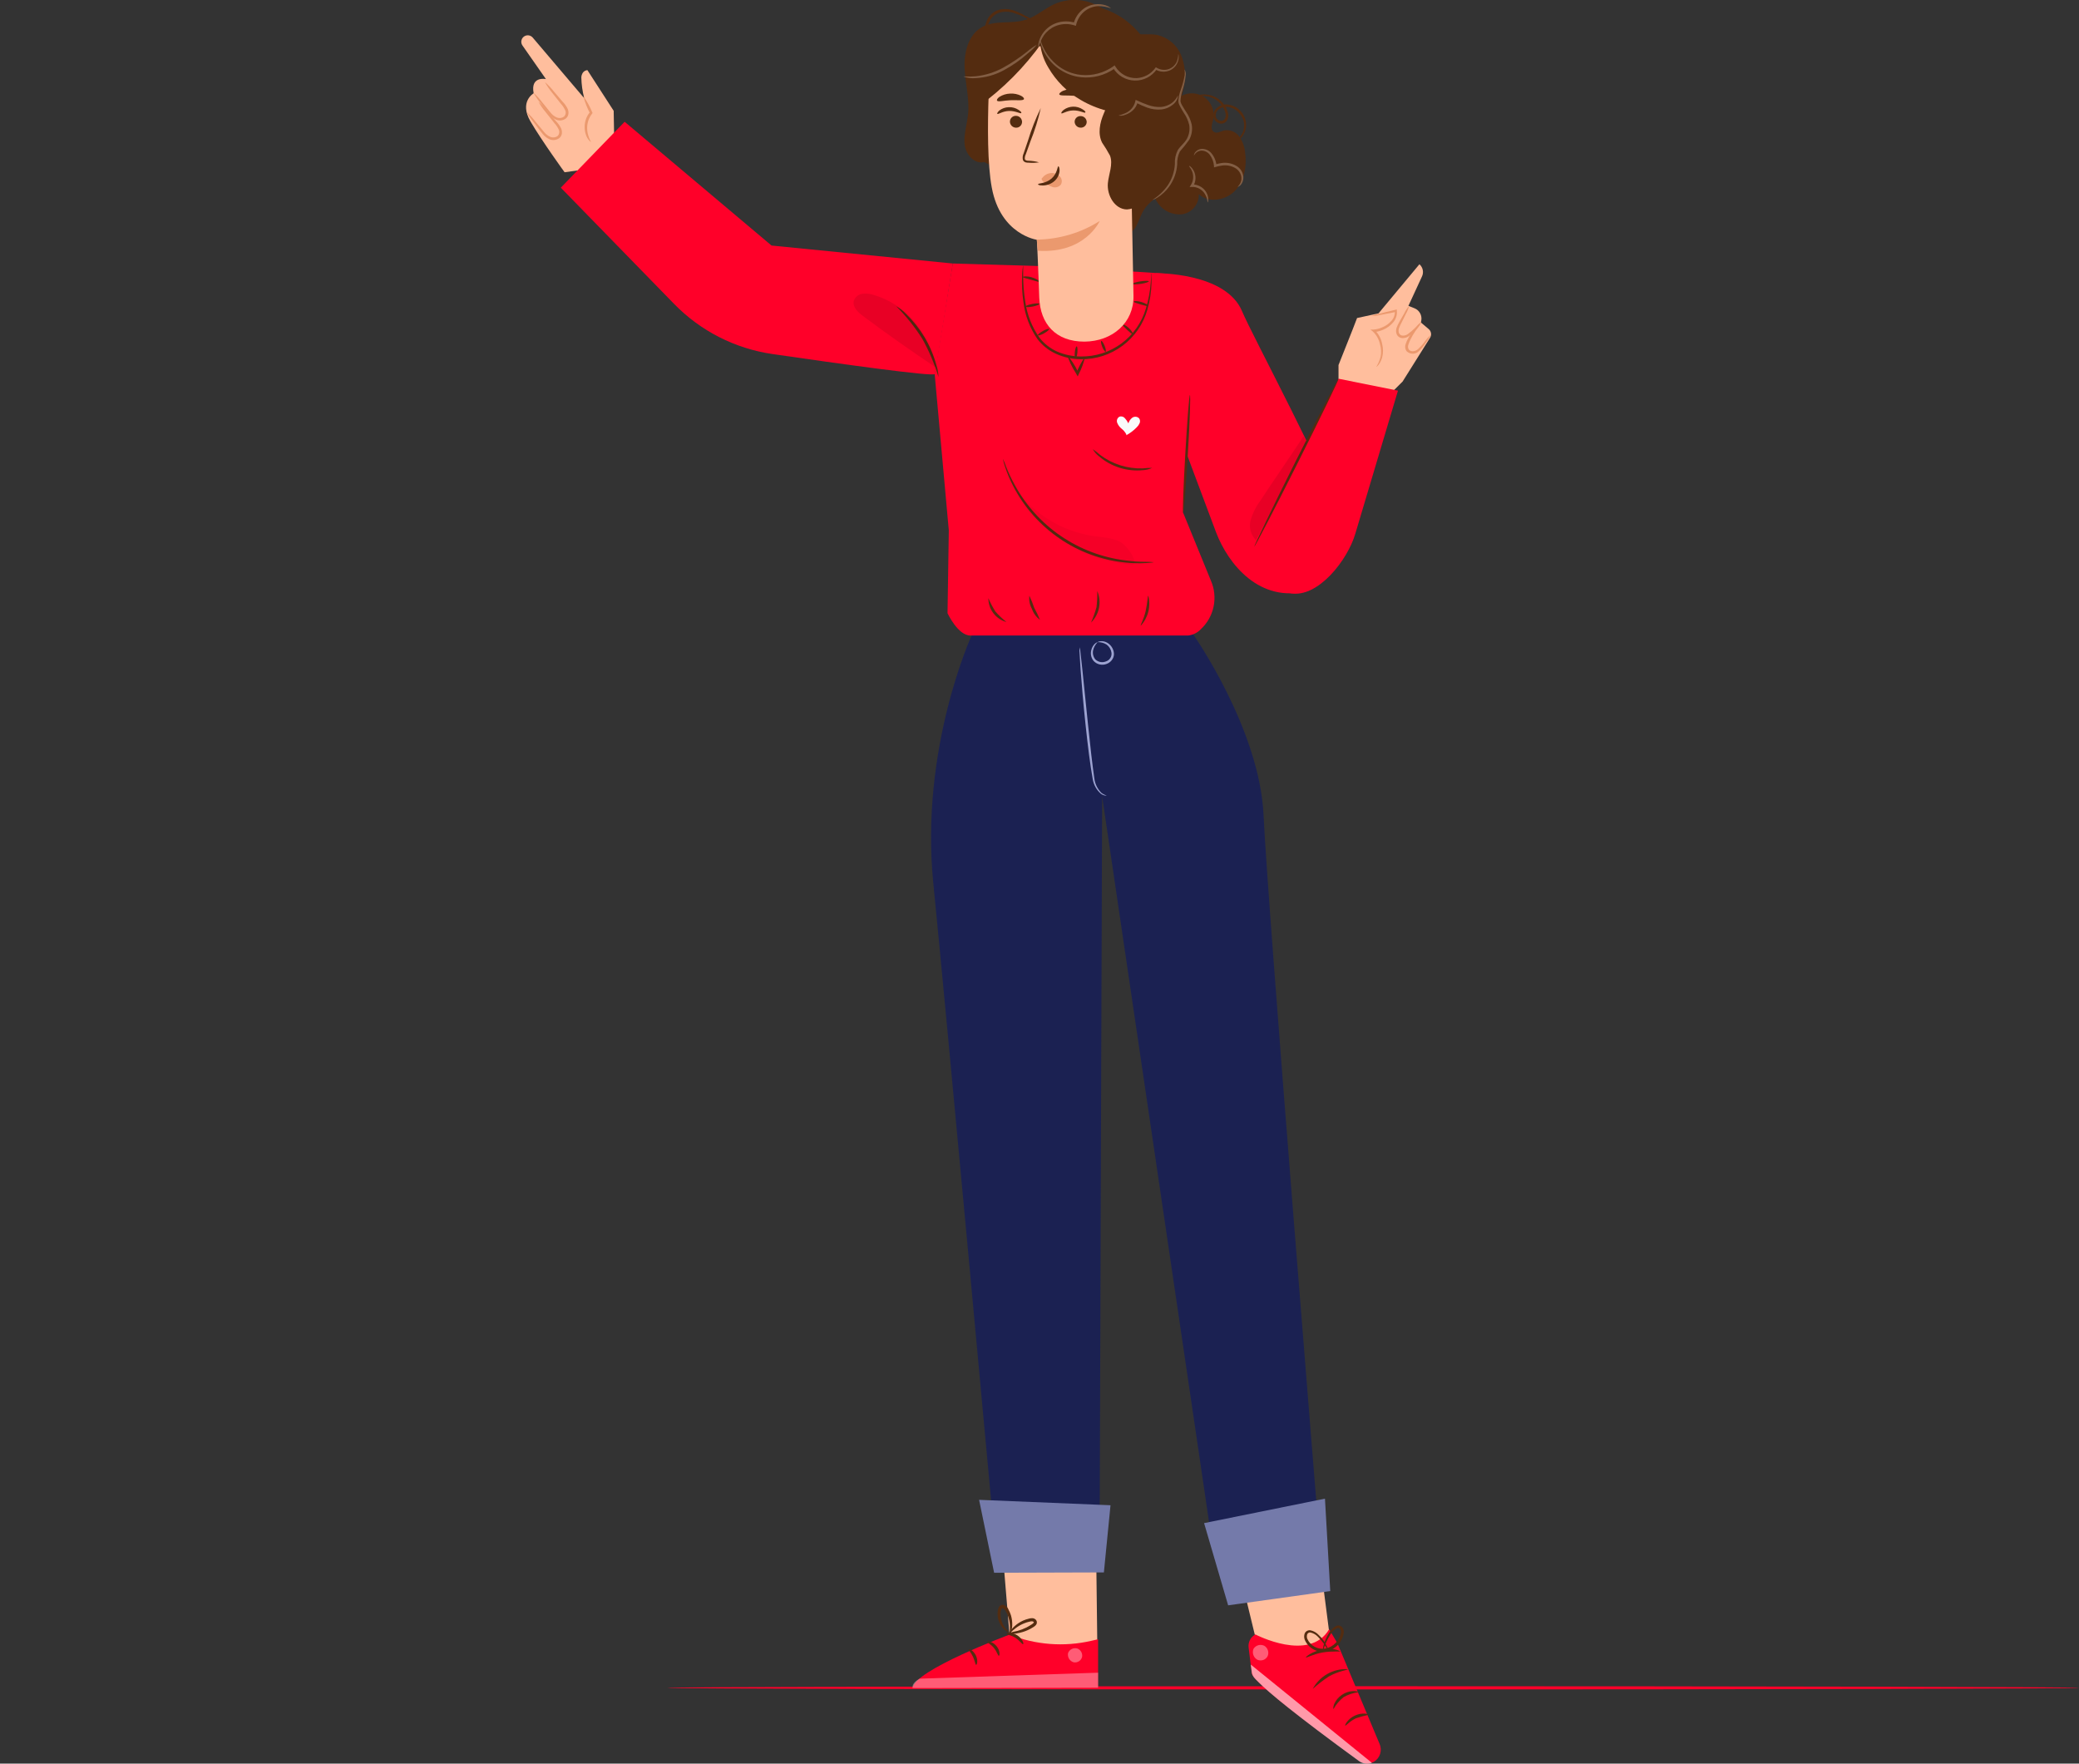 <svg width="448" height="380" viewBox="0 0 448 380" fill="none" xmlns="http://www.w3.org/2000/svg">
<rect x="0" y="0" width="448" height="380" fill="#333333" stroke="none"/>
<g clip-path="url(#clip0)">
<path d="M448 363.672C448 363.859 379.895 364.019 295.899 364.019C211.903 364.019 143.777 363.859 143.777 363.672C143.777 363.485 211.867 363.324 295.899 363.324C379.931 363.324 448 363.471 448 363.672Z" fill="#FF0029"/>
<path d="M132.368 31.02L132.241 23.877L126.581 15.116C126.581 15.116 125.396 15.116 125.269 16.661C125.299 18.179 125.509 19.689 125.893 21.158L114.796 8.1C114.674 7.956 114.525 7.839 114.357 7.754C114.189 7.67 114.006 7.62 113.818 7.608C113.63 7.596 113.442 7.623 113.265 7.685C113.087 7.748 112.924 7.846 112.786 7.973C112.536 8.202 112.378 8.514 112.341 8.85C112.304 9.187 112.391 9.526 112.585 9.804L117.642 17.041C117.642 17.041 114.256 16.311 114.997 20.1C114.997 20.1 111.823 21.909 114.309 26.163C116.795 30.417 121.662 37.115 121.662 37.115L128.358 36.184L132.368 31.02Z" fill="#FFBE9D"/>
<path d="M117.43 17.699C118.132 18.295 118.77 18.961 119.334 19.689L121.281 21.964C121.716 22.405 122.074 22.916 122.339 23.477C122.478 23.811 122.529 24.175 122.487 24.535C122.439 24.925 122.242 25.282 121.937 25.53C121.638 25.756 121.285 25.898 120.913 25.943C120.542 25.987 120.165 25.932 119.821 25.784C119.245 25.519 118.738 25.124 118.34 24.63C117.621 23.741 117.028 22.937 116.52 22.26C115.927 21.553 115.403 20.792 114.955 19.985C115.648 20.592 116.272 21.273 116.817 22.017L118.7 24.334C119.048 24.758 119.49 25.095 119.99 25.318C120.241 25.416 120.512 25.451 120.78 25.42C121.047 25.389 121.303 25.292 121.524 25.138C121.712 24.96 121.838 24.726 121.884 24.471C121.929 24.216 121.892 23.953 121.778 23.72C121.535 23.216 121.222 22.75 120.847 22.334L118.985 19.995C118.397 19.28 117.877 18.511 117.43 17.699Z" fill="#EB996E"/>
<path d="M116.023 21.922C116.723 22.523 117.361 23.193 117.927 23.922L119.874 26.186C120.307 26.63 120.664 27.141 120.932 27.7C121.071 28.034 121.122 28.398 121.08 28.758C121.032 29.148 120.834 29.504 120.53 29.752C120.231 29.978 119.878 30.121 119.506 30.165C119.134 30.21 118.757 30.155 118.414 30.006C117.836 29.749 117.328 29.357 116.933 28.863C116.213 27.964 115.621 27.17 115.103 26.483C114.511 25.777 113.99 25.015 113.547 24.207C114.237 24.818 114.861 25.499 115.409 26.239C115.991 26.938 116.636 27.7 117.314 28.525C117.662 28.945 118.104 29.279 118.604 29.498C118.854 29.601 119.125 29.639 119.393 29.61C119.661 29.58 119.917 29.484 120.138 29.329C120.325 29.148 120.451 28.912 120.496 28.656C120.542 28.399 120.505 28.135 120.392 27.901C120.152 27.398 119.838 26.935 119.461 26.525L117.599 24.176C117.003 23.476 116.475 22.722 116.023 21.922Z" fill="#EB996E"/>
<path d="M127.322 30.599C127.322 30.599 126.761 30.25 126.359 29.308C125.852 28.06 125.852 26.663 126.359 25.414C126.554 24.954 126.818 24.526 127.142 24.145V24.43C126.521 23.255 126.038 22.013 125.703 20.727C126.475 21.81 127.121 22.978 127.629 24.208L127.692 24.356L127.586 24.494C127.309 24.838 127.082 25.219 126.909 25.626C126.453 26.755 126.401 28.007 126.761 29.171C127.004 30.07 127.396 30.546 127.322 30.599Z" fill="#EB996E"/>
<path d="M291.459 71.043L288.433 78.662V84.175L298.24 86.207L302.239 82.217L308.142 72.81C308.339 72.512 308.419 72.151 308.366 71.798C308.313 71.444 308.132 71.123 307.857 70.895L306.185 69.487L306.27 69.085C306.372 68.539 306.282 67.974 306.014 67.488C305.745 67.001 305.316 66.623 304.799 66.419L303.498 65.9L306.428 59.551C306.631 59.114 306.686 58.622 306.585 58.151C306.484 57.679 306.232 57.253 305.868 56.938L297.055 67.519L292.432 68.525L291.459 71.043Z" fill="#FFBE9D"/>
<path d="M306.323 69.297C306.04 69.899 305.645 70.441 305.159 70.895C304.699 71.445 304.185 71.949 303.625 72.397C303.248 72.686 302.788 72.846 302.313 72.852C302.037 72.862 301.764 72.79 301.527 72.648C301.291 72.505 301.101 72.297 300.98 72.048C300.785 71.562 300.785 71.02 300.98 70.535C301.133 70.128 301.321 69.735 301.541 69.36C301.908 68.725 302.26 68.112 302.599 67.519C302.877 66.928 303.233 66.377 303.657 65.879C303.499 66.518 303.25 67.131 302.916 67.699L301.975 69.604C301.615 70.302 301.16 71.106 301.488 71.815C301.565 71.972 301.686 72.103 301.836 72.191C301.987 72.28 302.16 72.322 302.334 72.313C302.714 72.314 303.084 72.196 303.392 71.974C303.95 71.562 304.477 71.109 304.968 70.62C305.377 70.136 305.83 69.693 306.323 69.297Z" fill="#EB996E"/>
<path d="M308.269 72.207C307.997 72.821 307.641 73.394 307.211 73.91C306.822 74.531 306.357 75.1 305.825 75.603C305.652 75.79 305.443 75.94 305.211 76.045C304.979 76.149 304.729 76.206 304.474 76.212C304.22 76.218 303.967 76.173 303.73 76.079C303.493 75.986 303.278 75.845 303.096 75.667C302.94 75.445 302.841 75.188 302.807 74.918C302.774 74.649 302.808 74.375 302.906 74.122C303.042 73.704 303.219 73.299 303.435 72.916C303.786 72.267 304.204 71.657 304.683 71.096C305.476 70.133 306.111 69.678 306.153 69.731C305.798 70.283 305.413 70.817 305 71.329C304.6 71.906 304.246 72.515 303.942 73.149C303.758 73.508 303.606 73.884 303.487 74.27C303.418 74.442 303.391 74.628 303.41 74.812C303.428 74.997 303.491 75.174 303.593 75.328C303.713 75.463 303.866 75.565 304.036 75.624C304.206 75.683 304.389 75.698 304.567 75.667C304.939 75.625 305.29 75.47 305.572 75.223C306.089 74.753 306.557 74.232 306.968 73.667C307.334 73.124 307.771 72.632 308.269 72.207Z" fill="#EB996E"/>
<path d="M296.568 79.063C296.992 78.374 297.31 77.625 297.51 76.841C297.674 75.972 297.631 75.076 297.383 74.227C297.169 73.164 296.633 72.193 295.849 71.444L295.31 71.01H295.997C296.61 70.963 297.211 70.813 297.775 70.566C298.594 70.249 299.321 69.732 299.89 69.063C300.134 68.781 300.32 68.454 300.436 68.1C300.552 67.745 300.597 67.372 300.567 67L300.864 67.201C299.277 67.518 297.954 67.772 297.023 67.942C296.539 68.065 296.042 68.125 295.542 68.122C295.997 67.909 296.477 67.755 296.971 67.667C297.88 67.423 299.182 67.095 300.747 66.735L301.001 66.672V66.936C301.049 67.376 301.008 67.821 300.881 68.244C300.754 68.668 300.543 69.061 300.261 69.402C299.655 70.141 298.872 70.716 297.986 71.074C297.366 71.344 296.704 71.505 296.029 71.55L296.177 71.063C297.055 71.893 297.642 72.984 297.849 74.174C298.077 75.095 298.077 76.058 297.849 76.978C297.689 77.581 297.412 78.145 297.034 78.64C296.78 78.936 296.59 79.074 296.568 79.063Z" fill="#EB996E"/>
<path d="M282.868 324.082L287.206 357.732L271.961 358.695L264.143 326.421L282.868 324.082Z" fill="#FFBE9D"/>
<path d="M270.544 352.179C270.544 352.179 282.181 358.274 286.413 351.047L288.179 354.031L297.278 375.745C297.581 376.423 297.626 377.189 297.404 377.899C297.181 378.608 296.708 379.212 296.072 379.596C295.581 379.873 295.022 380.003 294.46 379.974C293.898 379.944 293.356 379.754 292.898 379.427C287.957 375.861 269.877 362.655 269.75 360.549L269.063 355.004C268.991 354.443 269.09 353.874 269.347 353.37C269.603 352.866 270.006 352.451 270.502 352.179H270.544Z" fill="#FF0029"/>
<path opacity="0.6" d="M295.606 379.816L269.518 358.652L269.687 359.869C269.75 361.192 270.396 361.626 271.136 362.388C273.316 364.62 279.176 369.488 292.855 379.467C293.247 379.752 293.703 379.936 294.183 380.002C294.663 380.069 295.152 380.016 295.606 379.848V379.816Z" fill="white"/>
<g opacity="0.6">
<path opacity="0.6" d="M272.374 354.569C272.758 354.78 273.052 355.125 273.2 355.538C273.349 355.952 273.34 356.405 273.178 356.812C272.985 357.207 272.648 357.512 272.236 357.664C271.824 357.816 271.369 357.803 270.967 357.627C270.556 357.408 270.243 357.044 270.086 356.605C269.93 356.167 269.942 355.687 270.12 355.257C270.367 354.868 270.754 354.588 271.201 354.476C271.648 354.364 272.121 354.427 272.522 354.654" fill="white"/>
</g>
<path d="M287.354 368.24C287.911 367.249 288.654 366.376 289.544 365.669C290.526 365.118 291.603 364.759 292.718 364.611C292.718 364.537 292.348 364.367 291.66 364.367C290.767 364.391 289.899 364.674 289.163 365.182C288.421 365.674 287.84 366.373 287.492 367.192C287.259 367.827 287.28 368.24 287.354 368.24Z" fill="#542C10"/>
<path d="M289.872 371.805C290.031 371.911 290.814 370.853 292.231 370.218C293.125 369.915 294.037 369.668 294.961 369.477C295.024 369.318 293.564 368.906 291.967 369.646C290.369 370.387 289.756 371.742 289.872 371.805Z" fill="#542C10"/>
<path d="M282.89 363.903C283.971 362.922 285.128 362.027 286.349 361.226C288.465 360.02 290.464 359.84 290.443 359.649C288.912 359.563 287.388 359.916 286.05 360.665C284.712 361.415 283.616 362.531 282.89 363.882V363.903Z" fill="#542C10"/>
<path d="M281.409 357.108C281.504 357.277 282.985 356.399 285.027 356.05C287.068 355.7 288.761 355.954 288.793 355.775C287.578 355.21 286.204 355.09 284.91 355.436C282.763 355.806 281.334 356.991 281.409 357.108Z" fill="#542C10"/>
<path d="M286.233 355.815C286.205 355.445 286.101 355.084 285.926 354.757C285.52 353.838 284.934 353.01 284.202 352.323C283.714 351.775 283.06 351.403 282.34 351.265C282.097 351.239 281.853 351.289 281.641 351.409C281.429 351.528 281.259 351.711 281.155 351.931C280.986 352.374 280.986 352.864 281.155 353.307C281.53 354.2 282.2 354.937 283.053 355.395C283.906 355.853 284.89 356.005 285.841 355.825C286.777 355.615 287.63 355.132 288.291 354.437C288.952 353.742 289.392 352.866 289.555 351.921C289.595 351.683 289.582 351.44 289.518 351.208C289.454 350.976 289.34 350.76 289.184 350.577C289.012 350.404 288.788 350.291 288.546 350.255C288.304 350.219 288.057 350.261 287.841 350.376C287.216 350.746 286.702 351.275 286.349 351.91C285.806 352.749 285.412 353.677 285.186 354.651C285.081 354.993 285.045 355.353 285.08 355.709C285.453 354.455 285.998 353.258 286.698 352.153C287.032 351.619 287.489 351.172 288.031 350.852C288.148 350.79 288.282 350.766 288.414 350.785C288.545 350.804 288.667 350.865 288.761 350.958C288.855 351.086 288.92 351.232 288.953 351.387C288.986 351.542 288.985 351.702 288.952 351.857C288.789 352.669 288.394 353.417 287.816 354.01C287.238 354.604 286.501 355.017 285.693 355.201C284.886 355.355 284.049 355.23 283.322 354.845C282.595 354.46 282.021 353.839 281.694 353.085C281.585 352.773 281.585 352.433 281.694 352.122C281.751 351.998 281.844 351.895 281.962 351.827C282.079 351.759 282.215 351.728 282.35 351.741C282.959 351.865 283.516 352.172 283.948 352.619C284.894 353.539 285.668 354.622 286.233 355.815Z" fill="#542C10"/>
<path d="M236.066 322.602L236.489 357.077L217.88 356.368L215.119 323.014L236.066 322.602Z" fill="#FFBE9D"/>
<path d="M217.552 352.199C217.552 352.199 196.901 359.903 196.679 363.723L236.626 363.649V353.204L235.156 353.543C229.288 354.895 223.147 354.427 217.552 352.199Z" fill="#FF0029"/>
<g opacity="0.6">
<path opacity="0.6" d="M232.046 355.16C232.43 355.278 232.757 355.533 232.966 355.876C233.174 356.219 233.25 356.627 233.178 357.022C233.075 357.412 232.827 357.748 232.485 357.96C232.142 358.173 231.732 358.246 231.337 358.165C230.93 358.04 230.584 357.768 230.365 357.403C230.146 357.038 230.071 356.604 230.152 356.186C230.3 355.791 230.596 355.469 230.977 355.287C231.357 355.106 231.794 355.079 232.194 355.213" fill="white"/>
</g>
<g opacity="0.6">
<path opacity="0.6" d="M236.627 363.648V360.41L198.224 361.691C198.224 361.691 196.447 362.463 196.648 363.722L236.627 363.648Z" fill="white"/>
</g>
<path d="M216.875 351.998C216.875 352.199 217.859 352.283 218.822 352.908C219.784 353.532 220.292 354.357 220.472 354.273C220.652 354.188 220.356 353.077 219.181 352.336C218.007 351.596 216.875 351.818 216.875 351.998Z" fill="#542C10"/>
<path d="M212.717 353.744C212.717 353.934 213.521 354.262 214.188 355.088C214.854 355.913 215.045 356.781 215.246 356.77C215.447 356.759 215.563 355.659 214.717 354.654C213.87 353.648 212.728 353.553 212.717 353.744Z" fill="#542C10"/>
<path d="M210.348 358.714C210.528 358.714 210.803 357.783 210.295 356.714C209.787 355.646 208.877 355.222 208.793 355.392C208.708 355.561 209.279 356.122 209.681 357C210.083 357.878 210.157 358.714 210.348 358.714Z" fill="#542C10"/>
<path d="M217.34 351.892C217.995 352.071 218.685 352.071 219.34 351.892C220.069 351.765 220.78 351.548 221.456 351.246C221.851 351.071 222.233 350.865 222.598 350.632C222.824 350.512 223.028 350.355 223.201 350.167C223.335 350.028 223.418 349.847 223.435 349.654C223.453 349.462 223.404 349.269 223.296 349.109C223.199 348.972 223.071 348.86 222.922 348.783C222.773 348.706 222.607 348.665 222.44 348.664C222.185 348.662 221.932 348.698 221.688 348.77C221.261 348.874 220.843 349.016 220.44 349.193C219.768 349.502 219.147 349.912 218.599 350.41C217.679 351.267 217.361 351.997 217.425 352.04C217.488 352.082 217.965 351.489 218.906 350.78C219.454 350.366 220.055 350.028 220.694 349.775C221.063 349.621 221.445 349.5 221.837 349.415C222.26 349.299 222.619 349.299 222.736 349.49C222.852 349.68 222.736 349.585 222.683 349.712C222.557 349.847 222.411 349.962 222.249 350.05C221.889 350.283 221.54 350.484 221.191 350.664C220.571 350.973 219.923 351.221 219.255 351.405C218.605 351.518 217.965 351.681 217.34 351.892Z" fill="#542C10"/>
<path d="M217.594 352.169C217.668 352.169 218.049 351.502 218.123 350.232C218.152 349.492 218.059 348.752 217.848 348.042C217.716 347.623 217.542 347.219 217.33 346.836C217.23 346.561 217.059 346.318 216.834 346.132C216.609 345.946 216.338 345.824 216.05 345.777C215.872 345.783 215.699 345.839 215.552 345.938C215.404 346.037 215.287 346.176 215.214 346.338C215.118 346.576 215.051 346.825 215.013 347.079C214.944 347.524 214.944 347.977 215.013 348.423C215.125 349.17 215.42 349.879 215.87 350.486C216.653 351.544 217.467 351.756 217.489 351.693C217.51 351.629 216.875 351.312 216.272 350.253C215.924 349.68 215.707 349.037 215.637 348.37C215.585 347.987 215.585 347.599 215.637 347.216C215.701 346.793 215.859 346.444 216.018 346.497C216.177 346.55 216.558 346.804 216.716 347.142C216.915 347.479 217.081 347.833 217.213 348.201C217.443 348.84 217.575 349.511 217.605 350.19C217.7 351.407 217.489 352.137 217.594 352.169Z" fill="#542C10"/>
<path d="M272.289 175.737C271.464 157.113 257.161 136.754 257.161 136.754L235.145 134.913V134.828H234.669L209.364 136.944C209.364 136.944 198.224 161.282 201.112 190.234C204 219.186 213.807 325.807 213.807 325.807H236.976L237.494 171.557L260.991 331.034H284.265C284.265 331.034 273.114 194.361 272.289 175.737Z" fill="#1B2152"/>
<path d="M210.982 323.164L214.22 338.878L237.875 338.804L239.303 324.328L210.982 323.164Z" fill="#747AAA"/>
<path d="M259.467 328.18L264.651 345.894L286.655 342.825L285.513 322.91L259.467 328.18Z" fill="#747AAA"/>
<path d="M238.478 171.418C238.478 171.418 238.361 171.418 238.128 171.418C237.799 171.352 237.489 171.215 237.219 171.016C236.278 170.198 235.656 169.073 235.463 167.841C234.923 164.836 234.405 160.709 233.918 156.117C233.431 151.524 233.082 147.365 232.86 144.35C232.754 142.847 232.68 141.62 232.638 140.773C232.586 140.337 232.586 139.897 232.638 139.461C232.749 139.887 232.819 140.323 232.849 140.762C232.955 141.715 233.082 142.879 233.241 144.318C233.558 147.492 233.981 151.535 234.447 156.053C234.912 160.571 235.388 164.794 235.822 167.756C235.97 168.917 236.498 169.997 237.324 170.825C237.67 171.091 238.061 171.292 238.478 171.418Z" fill="#9DA3D1"/>
<path d="M236.51 138.363C236.51 138.363 236.68 138.226 237.061 138.173C237.609 138.101 238.166 138.22 238.637 138.511C238.99 138.727 239.295 139.015 239.53 139.356C239.765 139.697 239.926 140.083 240.002 140.49C240.104 140.997 240.018 141.524 239.758 141.972C239.481 142.457 239.043 142.831 238.52 143.03C238.036 143.232 237.502 143.281 236.989 143.169C236.476 143.058 236.01 142.791 235.654 142.406C235.39 142.08 235.208 141.695 235.123 141.285C235.039 140.874 235.054 140.449 235.167 140.046C235.291 139.512 235.575 139.028 235.981 138.66C236.288 138.416 236.5 138.363 236.51 138.395C236.025 138.866 235.69 139.469 235.548 140.13C235.475 140.471 235.482 140.823 235.566 141.16C235.65 141.498 235.81 141.811 236.034 142.078C236.331 142.365 236.706 142.56 237.112 142.637C237.518 142.714 237.938 142.67 238.319 142.511C238.712 142.387 239.047 142.127 239.264 141.778C239.481 141.429 239.566 141.013 239.504 140.607C239.452 140.262 239.332 139.93 239.15 139.632C238.969 139.334 238.729 139.076 238.446 138.871C237.866 138.514 237.192 138.337 236.51 138.363Z" fill="#9DA3D1"/>
<path d="M205.322 56.777L166.253 52.904L134.6 26.238L120.847 40.439L145.264 65.486C150.94 71.31 158.376 75.103 166.422 76.279C180.408 78.311 201.217 81.221 201.429 80.586C201.725 79.591 205.322 56.777 205.322 56.777Z" fill="#FF0029"/>
<path d="M201.408 80.555L204.455 114.278L204.18 132.13C204.18 132.13 206.444 136.976 209.131 136.934H256.018C257.063 136.821 258.034 136.341 258.758 135.579C260.159 134.279 261.121 132.576 261.514 130.706C261.906 128.835 261.708 126.889 260.948 125.135L254.96 110.49L256.96 76.1L252.845 62.819L251.522 58.989L227.782 57.444L205.312 56.777L201.408 80.555Z" fill="#FF0029"/>
<path d="M249.1 58.872C249.1 58.872 264.164 58.639 267.666 67.094C269.719 72.056 286.317 102.86 290.443 115.114C290.443 115.114 285.471 126.15 281.726 127.346C271.517 129.97 264.715 121.685 262.049 114.701L254.781 95.294L249.1 58.872Z" fill="#FF0029"/>
<path d="M288.433 81.602L284.614 89.009L272.977 113.823L278.119 127.833C284.001 128.891 290.422 120.669 292.073 114.934L301.245 84.173L288.433 81.602Z" fill="#FF0029"/>
<path d="M288.444 81.594C288.571 81.668 284.625 89.816 279.61 99.805C274.596 109.794 270.417 117.794 270.279 117.794C270.142 117.794 274.098 109.572 279.113 99.583C284.128 89.594 288.306 81.531 288.444 81.594Z" fill="#542C10"/>
<path d="M256.41 85.117C256.569 85.117 256.41 90.81 255.966 97.815C255.521 104.82 255.119 110.513 254.961 110.513C254.802 110.513 255.014 104.82 255.416 97.815C255.818 90.81 256.262 85.107 256.41 85.117Z" fill="#542C10"/>
<path d="M216.875 134.025C215.75 133.718 214.759 133.046 214.054 132.116C213.35 131.186 212.973 130.049 212.982 128.883C213.414 129.884 213.924 130.85 214.505 131.772C215.23 132.588 216.023 133.342 216.875 134.025Z" fill="#542C10"/>
<path d="M224.101 133.551C223.298 132.968 222.696 132.151 222.376 131.213C221.89 130.344 221.694 129.343 221.815 128.355C222.223 129.211 222.576 130.091 222.873 130.99C223.336 131.817 223.746 132.672 224.101 133.551Z" fill="#542C10"/>
<path d="M236.447 127.348C236.935 128.483 237.069 129.74 236.829 130.953C236.589 132.166 235.987 133.277 235.103 134.141C235.57 133.073 235.963 131.973 236.277 130.85C236.418 129.688 236.475 128.518 236.447 127.348Z" fill="#542C10"/>
<path d="M247.449 128.355C247.733 129.484 247.733 130.665 247.449 131.793C247.164 132.922 246.605 133.962 245.82 134.821C245.682 134.736 246.476 133.445 246.878 131.646C247.28 129.847 247.291 128.366 247.449 128.355Z" fill="#542C10"/>
<path d="M248.137 58.872C248.159 59.055 248.159 59.24 248.137 59.422C248.137 59.772 248.137 60.301 248.137 60.978C248.085 62.909 247.79 64.825 247.259 66.682C246.384 69.802 244.501 72.546 241.904 74.485C239.308 76.424 236.143 77.449 232.903 77.401C231.06 77.393 229.239 76.996 227.56 76.237C225.985 75.526 224.611 74.435 223.561 73.062C221.916 70.686 220.877 67.943 220.536 65.073C220.258 63.168 220.162 61.24 220.25 59.317C220.25 58.629 220.335 58.11 220.387 57.751C220.394 57.567 220.426 57.386 220.483 57.211C220.483 57.211 220.483 57.962 220.483 59.327C220.483 61.234 220.635 63.138 220.938 65.02C221.324 67.804 222.369 70.456 223.984 72.755C224.992 74.052 226.304 75.081 227.804 75.75C229.424 76.449 231.17 76.809 232.934 76.808C236.066 76.85 239.126 75.868 241.648 74.012C244.171 72.155 246.018 69.526 246.91 66.523C247.471 64.703 247.826 62.825 247.968 60.925C248.084 59.624 248.084 58.872 248.137 58.872Z" fill="#542C10"/>
<path d="M233.802 76.917C233.518 78.202 233.066 79.443 232.458 80.61L232.236 81.108L231.961 80.631L231.802 80.335C231.019 79.135 230.4 77.837 229.961 76.473C230.88 77.571 231.658 78.78 232.278 80.07L232.448 80.367H231.95C232.414 79.141 233.036 77.981 233.802 76.917Z" fill="#542C10"/>
<path d="M242.731 93.625C242.473 93.131 242.112 92.698 241.673 92.355C241.264 92.029 240.947 91.603 240.753 91.117C240.653 90.875 240.647 90.605 240.735 90.359C240.823 90.113 240.999 89.908 241.229 89.784C241.443 89.708 241.676 89.703 241.893 89.769C242.11 89.836 242.3 89.971 242.435 90.154C242.726 90.467 242.965 90.824 243.144 91.212C243.292 90.751 243.571 90.343 243.948 90.037C244.169 89.862 244.448 89.775 244.73 89.795C245.012 89.814 245.276 89.939 245.471 90.143C245.579 90.296 245.644 90.474 245.661 90.66C245.678 90.846 245.645 91.032 245.566 91.201C245.423 91.524 245.219 91.815 244.963 92.059C244.295 92.751 243.524 93.336 242.678 93.794" fill="#FAFAFA"/>
<path d="M226.068 70.892C226.142 71.029 225.656 71.431 225.01 71.802C224.365 72.172 223.741 72.362 223.667 72.225C223.593 72.087 224.079 71.685 224.725 71.315C225.37 70.945 225.994 70.786 226.068 70.892Z" fill="#542C10"/>
<path d="M223.984 65.486C223.984 65.635 223.371 65.888 222.556 66.047C221.742 66.206 221.054 66.227 221.022 66.047C220.99 65.867 221.636 65.656 222.45 65.486C223.265 65.317 223.953 65.338 223.984 65.486Z" fill="#542C10"/>
<path d="M223.921 60.661C223.847 60.798 223.085 60.534 222.143 60.269C221.202 60.005 220.408 59.846 220.419 59.687C220.43 59.529 221.276 59.454 222.292 59.74C223.307 60.026 223.995 60.534 223.921 60.661Z" fill="#542C10"/>
<path d="M231.76 77.243C231.601 77.243 231.538 76.629 231.612 75.909C231.686 75.19 231.866 74.618 232.014 74.629C232.162 74.64 232.225 75.243 232.162 75.962C232.098 76.682 231.908 77.243 231.76 77.243Z" fill="#542C10"/>
<path d="M238.245 75.805C238.107 75.805 237.779 75.382 237.526 74.747C237.272 74.112 237.176 73.53 237.314 73.466C237.452 73.403 237.779 73.9 238.033 74.525C238.287 75.149 238.393 75.742 238.245 75.805Z" fill="#542C10"/>
<path d="M244.085 71.954C243.968 72.049 243.461 71.616 242.868 71.065C242.276 70.515 241.81 70.007 241.884 69.923C241.958 69.838 242.614 70.081 243.238 70.663C243.863 71.245 244.201 71.838 244.085 71.954Z" fill="#542C10"/>
<path d="M247.407 65.898C247.343 66.036 246.656 65.846 245.82 65.602C244.984 65.359 244.297 65.147 244.307 64.988C244.318 64.83 245.09 64.808 245.968 65.073C246.846 65.338 247.481 65.761 247.407 65.898Z" fill="#542C10"/>
<path d="M247.555 60.619C247.555 60.767 246.825 61.011 245.852 61.159C244.879 61.307 244.096 61.296 244.064 61.159C244.032 61.021 244.804 60.767 245.778 60.619C246.751 60.471 247.555 60.471 247.555 60.619Z" fill="#542C10"/>
<path d="M193.114 65.977C193.9 66.416 194.613 66.972 195.23 67.627C196.78 69.132 198.128 70.832 199.24 72.685C200.347 74.546 201.201 76.546 201.779 78.632C202.06 79.48 202.213 80.364 202.234 81.257C201.376 78.391 200.208 75.627 198.753 73.013C197.142 70.465 195.251 68.104 193.114 65.977Z" fill="#542C10"/>
<g opacity="0.3">
<path opacity="0.3" d="M281.504 95.23L280.901 93.992C278.404 97.812 274.088 104.045 271.602 107.865C270.645 109.135 269.928 110.57 269.486 112.097C269.282 112.857 269.286 113.657 269.496 114.414C269.707 115.171 270.116 115.859 270.681 116.404L281.504 95.23Z" fill="black"/>
</g>
<g opacity="0.3">
<path opacity="0.3" d="M201.705 78.979C200.959 75.442 199.369 72.139 197.071 69.349C194.759 66.56 191.663 64.529 188.184 63.519C187.404 63.264 186.575 63.192 185.762 63.307C185.356 63.375 184.977 63.552 184.664 63.818C184.351 64.085 184.116 64.431 183.984 64.82C183.656 66.122 184.852 67.265 185.931 68.069C191.03 71.871 196.221 75.54 201.504 79.074" fill="black"/>
</g>
<path d="M248.285 100.809C247.652 101.11 246.964 101.279 246.264 101.306C244.576 101.472 242.872 101.295 241.254 100.786C239.636 100.277 238.138 99.446 236.849 98.343C236.287 97.924 235.822 97.391 235.484 96.777C236.046 97.163 236.583 97.584 237.092 98.037C238.399 99.015 239.862 99.766 241.419 100.259C242.979 100.745 244.609 100.97 246.243 100.925C246.921 100.844 247.602 100.805 248.285 100.809Z" fill="#542C10"/>
<path d="M248.613 121.135C248.475 121.191 248.328 121.219 248.179 121.219C247.904 121.219 247.481 121.314 246.941 121.325C245.417 121.411 243.888 121.368 242.371 121.198C237.318 120.661 232.478 118.878 228.284 116.008C224.091 113.138 220.676 109.271 218.346 104.754C217.635 103.394 217.037 101.979 216.558 100.521C216.378 100.013 216.283 99.601 216.209 99.326C216.162 99.189 216.133 99.047 216.124 98.902C216.376 99.4 216.588 99.916 216.759 100.447C217.312 101.854 217.959 103.222 218.695 104.542C221.087 108.93 224.487 112.686 228.614 115.503C232.741 118.319 237.478 120.115 242.435 120.743C243.935 120.946 245.448 121.049 246.963 121.05C247.514 121.043 248.065 121.071 248.613 121.135Z" fill="#542C10"/>
<g opacity="0.2">
<path opacity="0.2" d="M243.736 121.686C245.725 121.845 243.154 117.697 241.387 116.766C239.62 115.835 237.547 115.782 235.579 115.496C232.038 114.956 228.651 113.673 225.64 111.731C222.63 109.789 220.065 107.231 218.113 104.227C218.113 104.227 225.825 120.184 243.736 121.686Z" fill="black"/>
</g>
<path d="M252.464 23.024C252.916 21.927 253.765 21.042 254.841 20.544C255.918 20.046 257.142 19.973 258.27 20.34C259.398 20.706 260.346 21.484 260.925 22.52C261.504 23.555 261.671 24.77 261.393 25.923C261.171 26.77 260.8 27.87 261.52 28.378C262.239 28.886 263.001 28.294 263.763 28.103C264.371 27.989 264.999 28.049 265.575 28.276C266.152 28.502 266.652 28.886 267.021 29.384C267.74 30.391 268.182 31.57 268.301 32.801C268.703 35.701 268.216 38.886 266.185 41.045C264.154 43.203 260.472 43.828 258.325 41.838C258.36 42.859 258.026 43.859 257.382 44.653C256.738 45.446 255.829 45.98 254.823 46.156C253.812 46.279 252.787 46.126 251.856 45.715C250.925 45.303 250.123 44.647 249.533 43.817C248.389 42.139 247.862 40.116 248.042 38.092C248.238 36.06 248.741 34.069 249.533 32.188" fill="#542C10"/>
<path d="M212.093 34.916C209.978 35.456 208.073 33.244 207.862 31.096C207.65 28.948 208.37 26.864 208.602 24.663C208.951 21.34 208.01 18.017 207.862 14.674C207.714 11.33 208.634 7.541 211.533 5.88C214.431 4.219 217.933 5.288 221.107 4.229C223.307 3.52 225.074 1.87 227.169 0.896C229.105 0.043 231.25 -0.222 233.335 0.134C235.421 0.49 237.356 1.45 238.901 2.896C240.361 4.325 241.493 6.219 243.387 6.981C245.281 7.742 247.439 7.139 249.428 7.541C250.538 7.81 251.572 8.332 252.447 9.066C253.323 9.8 254.016 10.727 254.474 11.774C255.354 13.903 255.582 16.245 255.13 18.504C254.717 20.938 253.755 23.319 253.934 25.774C254.188 29.446 256.939 32.98 255.817 36.472C254.485 40.62 248.751 41.562 246.465 45.265C245.873 46.228 245.545 47.329 245.037 48.344C244.814 48.867 244.485 49.337 244.072 49.727C243.659 50.116 243.17 50.417 242.636 50.609C242.368 50.69 242.087 50.715 241.809 50.682C241.532 50.649 241.264 50.56 241.023 50.419C240.781 50.278 240.572 50.088 240.407 49.862C240.242 49.637 240.126 49.379 240.065 49.106" fill="#542C10"/>
<path d="M243.323 11.242V14.522L244.254 63.801C244.339 69.505 239.737 73.568 233.675 73.61C227.507 73.61 224.154 69.812 223.942 64.087C223.752 58.034 223.445 51.664 223.445 51.664C223.445 51.664 215.616 50.606 213.723 40.447C212.77 35.41 212.802 27.104 213.045 20.342C213.095 18.892 213.438 17.467 214.053 16.153C214.668 14.839 215.543 13.664 216.624 12.697C217.705 11.73 218.971 10.992 220.345 10.527C221.719 10.063 223.173 9.881 224.619 9.993L243.323 11.242Z" fill="#FFBE9D"/>
<path d="M217.627 26.178C217.624 26.527 217.759 26.863 218.003 27.113C218.246 27.363 218.579 27.506 218.928 27.512C219.094 27.52 219.261 27.495 219.418 27.438C219.574 27.381 219.718 27.294 219.84 27.18C219.963 27.067 220.061 26.93 220.13 26.778C220.198 26.626 220.236 26.462 220.24 26.295C220.245 25.954 220.118 25.624 219.885 25.375C219.652 25.126 219.332 24.978 218.991 24.962C218.821 24.947 218.649 24.968 218.487 25.022C218.324 25.076 218.175 25.162 218.047 25.276C217.919 25.39 217.816 25.529 217.744 25.684C217.672 25.839 217.632 26.007 217.627 26.178Z" fill="#542C10"/>
<path d="M214.907 24.533C215.077 24.702 216.039 23.94 217.446 23.909C218.853 23.877 219.901 24.544 220.049 24.374C220.197 24.205 219.943 23.993 219.488 23.676C218.862 23.262 218.121 23.058 217.372 23.094C216.641 23.112 215.934 23.36 215.352 23.803C214.96 24.152 214.823 24.459 214.907 24.533Z" fill="#542C10"/>
<path d="M231.57 26.174C231.566 26.346 231.596 26.518 231.659 26.679C231.721 26.84 231.816 26.987 231.936 27.111C232.056 27.235 232.2 27.334 232.358 27.402C232.517 27.47 232.688 27.506 232.86 27.507C233.027 27.515 233.194 27.491 233.35 27.433C233.507 27.377 233.651 27.289 233.773 27.175C233.895 27.062 233.994 26.925 234.062 26.773C234.131 26.621 234.168 26.457 234.172 26.29C234.167 25.95 234.029 25.626 233.787 25.387C233.546 25.148 233.221 25.012 232.882 25.01C232.554 24.992 232.232 25.105 231.987 25.322C231.741 25.54 231.592 25.846 231.57 26.174Z" fill="#542C10"/>
<path d="M228.713 24.418C228.883 24.587 229.856 23.825 231.252 23.793C232.649 23.762 233.707 24.428 233.855 24.248C234.003 24.069 233.76 23.867 233.294 23.561C232.679 23.159 231.956 22.956 231.222 22.978C230.488 23.001 229.778 23.249 229.19 23.688C228.777 24.037 228.639 24.333 228.713 24.418Z" fill="#542C10"/>
<path d="M223.91 34.981C223.163 34.765 222.392 34.647 221.614 34.632C221.255 34.632 220.916 34.536 220.842 34.293C220.81 33.927 220.884 33.56 221.054 33.235C221.371 32.356 221.699 31.446 222.038 30.473C222.975 28.138 223.725 25.732 224.28 23.277C223.174 25.538 222.25 27.884 221.519 30.293L220.578 33.065C220.366 33.507 220.313 34.008 220.43 34.483C220.486 34.607 220.57 34.717 220.674 34.805C220.778 34.893 220.901 34.957 221.033 34.991C221.233 35.041 221.44 35.063 221.646 35.055C222.401 35.12 223.161 35.095 223.91 34.981Z" fill="#542C10"/>
<path d="M223.392 51.624C228.205 51.576 232.909 50.187 236.976 47.613C236.976 47.613 233.866 54.693 223.657 54.026L223.392 51.624Z" fill="#EB996E"/>
<path d="M224.598 38.345C224.851 37.992 225.19 37.71 225.582 37.525C225.975 37.34 226.408 37.258 226.841 37.287C227.151 37.309 227.454 37.393 227.731 37.533C228.009 37.673 228.257 37.866 228.459 38.102C228.653 38.331 228.771 38.615 228.798 38.914C228.824 39.214 228.758 39.514 228.608 39.774C228.39 40.032 228.101 40.219 227.777 40.311C227.453 40.403 227.108 40.397 226.788 40.292C226.115 40.061 225.494 39.702 224.958 39.234C224.8 39.122 224.661 38.987 224.545 38.832C224.494 38.755 224.466 38.665 224.466 38.573C224.466 38.48 224.494 38.39 224.545 38.313" fill="#EB996E"/>
<path d="M228.068 35.836C227.835 35.836 227.878 37.349 226.597 38.471C225.317 39.593 223.699 39.466 223.699 39.677C223.699 39.889 224.069 39.963 224.757 39.963C225.65 39.947 226.51 39.622 227.19 39.042C227.842 38.481 228.248 37.688 228.322 36.831C228.354 36.196 228.174 35.826 228.068 35.836Z" fill="#542C10"/>
<path d="M228.269 20.333C228.417 20.714 229.814 20.492 231.443 20.64C233.072 20.788 234.447 21.211 234.617 20.862C234.701 20.693 234.468 20.344 233.918 19.984C233.192 19.547 232.373 19.286 231.527 19.222C230.682 19.144 229.83 19.267 229.041 19.582C228.512 19.846 228.206 20.153 228.269 20.333Z" fill="#542C10"/>
<path d="M214.854 21.7C215.161 22.017 216.335 21.647 217.742 21.594C219.149 21.541 220.366 21.732 220.631 21.393C220.747 21.234 220.557 20.917 220.017 20.631C219.284 20.275 218.471 20.114 217.658 20.166C216.844 20.196 216.052 20.44 215.362 20.875C214.875 21.213 214.759 21.552 214.854 21.7Z" fill="#542C10"/>
<path d="M234.712 7.965C233.928 9.383 233.63 11.02 233.865 12.623C234.1 14.227 234.855 15.709 236.013 16.843C236.997 17.774 238.277 18.494 238.753 19.753C239.345 21.298 238.478 22.927 237.843 24.483C236.997 26.462 236.521 28.8 237.484 30.726C238.105 31.633 238.677 32.572 239.197 33.541C239.896 35.424 238.922 37.467 238.732 39.467C238.489 42.08 240.224 45.117 242.858 45.128C243.654 45.076 244.424 44.821 245.093 44.385C245.762 43.95 246.308 43.349 246.677 42.641C247.389 41.221 247.817 39.675 247.936 38.091C248.825 31.012 248.581 23.827 248.348 16.695C248.424 14.718 248.063 12.749 247.291 10.928C246.148 8.925 244.282 7.436 242.075 6.769C239.892 6.11 237.635 5.73 235.357 5.637" fill="#542C10"/>
<path d="M225.243 5.838C226.623 9.835 229.253 13.282 232.744 15.668C236.223 18.024 240.363 19.207 244.561 19.044C244.473 16.713 243.846 14.435 242.728 12.389C241.611 10.342 240.034 8.583 238.121 7.25C236.209 5.916 234.013 5.045 231.707 4.705C229.401 4.364 227.047 4.563 224.831 5.287" fill="#542C10"/>
<path d="M224.831 5.287C224.598 4.589 225.085 3.604 226.481 2.684C228.524 1.474 230.883 0.906 233.252 1.054C234.939 1.113 236.606 1.438 238.192 2.017C240.083 2.707 241.838 3.724 243.376 5.022C246.951 8.067 249.276 12.325 249.904 16.98C249.999 17.615 250.02 18.26 250.052 18.863L250.348 24.387L244.783 24.567C240.59 24.697 236.445 23.637 232.829 21.509C229.97 19.834 227.591 17.45 225.92 14.588C224.796 12.751 224.162 10.656 224.08 8.504C224.08 6.959 224.556 6.049 225.243 5.816C226.682 5.35 228.618 7.53 231.728 9.689C233.429 10.899 235.292 11.864 237.261 12.557C239.532 13.338 241.93 13.68 244.328 13.562L239.039 19.265C239.039 19.001 239.039 18.715 238.954 18.43C238.635 16.206 237.726 14.108 236.32 12.356C235.066 10.809 233.483 9.561 231.686 8.705C228.385 7.001 225.339 6.779 224.831 5.287Z" fill="#542C10"/>
<path d="M210.802 22.981C216.143 19.14 220.812 14.442 224.619 9.077C222.714 8.677 220.739 8.753 218.869 9.296C217 9.84 215.293 10.835 213.898 12.194C212.504 13.553 211.465 15.235 210.874 17.09C210.282 18.945 210.156 20.918 210.506 22.833" fill="#542C10"/>
<path d="M266.672 40.29C266.672 40.29 266.851 40.12 267.084 39.792C267.41 39.319 267.556 38.745 267.497 38.173C267.443 37.762 267.294 37.368 267.06 37.024C266.827 36.681 266.516 36.397 266.153 36.195C265.246 35.679 264.185 35.503 263.159 35.697C262.736 35.759 262.319 35.854 261.911 35.983L261.604 36.068V35.761C261.532 34.864 261.201 34.008 260.652 33.295C260.436 33.027 260.162 32.812 259.85 32.665C259.539 32.519 259.198 32.444 258.854 32.449C258.386 32.481 257.948 32.689 257.626 33.031C257.394 33.285 257.341 33.475 257.298 33.465C257.256 33.454 257.298 33.242 257.468 32.914C257.622 32.691 257.821 32.502 258.053 32.36C258.284 32.218 258.542 32.126 258.811 32.089C259.222 32.051 259.636 32.112 260.019 32.267C260.402 32.421 260.742 32.665 261.012 32.978C261.659 33.743 262.054 34.689 262.144 35.687L261.795 35.465C262.226 35.323 262.668 35.217 263.117 35.147C264.274 34.938 265.467 35.16 266.471 35.772C266.888 36.021 267.239 36.368 267.493 36.783C267.747 37.197 267.897 37.667 267.931 38.152C267.946 38.474 267.899 38.796 267.79 39.099C267.681 39.403 267.513 39.681 267.296 39.919C266.936 40.205 266.682 40.311 266.672 40.29Z" fill="#835E44"/>
<path d="M260.25 43.602C260.155 43.602 260.25 43.009 259.848 42.194C259.627 41.678 259.272 41.229 258.82 40.894C258.369 40.559 257.836 40.351 257.277 40.289C257.136 40.279 256.995 40.279 256.854 40.289H256.336L256.621 39.866C256.896 39.432 257.063 38.939 257.109 38.427C257.155 37.916 257.078 37.401 256.886 36.925C256.59 36.173 256.188 35.866 256.241 35.771C256.293 35.676 256.791 35.972 257.224 36.766C257.504 37.296 257.638 37.891 257.612 38.489C257.586 39.088 257.401 39.669 257.076 40.173L256.844 39.75C257.009 39.739 257.175 39.739 257.341 39.75C258.059 39.837 258.734 40.14 259.277 40.617C259.713 41.009 260.038 41.509 260.218 42.067C260.515 43.009 260.303 43.623 260.25 43.602Z" fill="#835E44"/>
<path d="M255.246 14.961C255.479 15.329 255.573 15.768 255.511 16.199C255.39 17.34 255.145 18.465 254.781 19.553C254.548 20.28 254.412 21.034 254.379 21.797C254.454 22.176 254.605 22.536 254.823 22.855C255.035 23.236 255.288 23.627 255.542 24.029C256.137 24.875 256.564 25.827 256.801 26.834C256.997 27.957 256.807 29.113 256.262 30.114C255.639 30.99 254.968 31.831 254.252 32.632C253.828 33.489 253.628 34.439 253.67 35.394C253.558 37.131 252.957 38.8 251.935 40.209C251.255 41.15 250.4 41.951 249.417 42.569C249.069 42.811 248.683 42.993 248.274 43.108C249.581 42.299 250.714 41.238 251.607 39.987C252.54 38.617 253.082 37.018 253.173 35.362C253.11 34.32 253.325 33.279 253.797 32.347C254.4 31.405 255.31 30.781 255.786 29.86C256.263 28.958 256.43 27.924 256.262 26.918C256.047 25.991 255.655 25.115 255.109 24.336C254.865 23.934 254.611 23.532 254.4 23.13C254.287 22.931 254.185 22.726 254.093 22.516C253.99 22.294 253.932 22.053 253.924 21.807C253.965 20.997 254.129 20.198 254.41 19.437C254.8 18.375 255.093 17.281 255.288 16.167C255.324 15.765 255.31 15.36 255.246 14.961Z" fill="#835E44"/>
<path d="M212.453 9.576C212.215 8.788 212.108 7.965 212.136 7.142C212.115 6.224 212.288 5.312 212.644 4.465C212.862 3.929 213.193 3.446 213.615 3.05C214.036 2.654 214.539 2.353 215.087 2.169C216.183 1.849 217.352 1.879 218.43 2.254C219.281 2.539 220.1 2.911 220.874 3.365C221.625 3.706 222.335 4.132 222.99 4.634C222.204 4.417 221.447 4.104 220.737 3.703C219.954 3.322 219.144 3.001 218.314 2.74C217.327 2.446 216.275 2.446 215.288 2.74C214.816 2.905 214.384 3.168 214.019 3.51C213.655 3.853 213.366 4.269 213.172 4.73C212.828 5.511 212.638 6.352 212.612 7.206C212.606 7.998 212.553 8.79 212.453 9.576Z" fill="#542C10"/>
<path d="M264.196 31.13C264.196 31.077 264.641 31.13 265.36 30.823C266.369 30.423 267.2 29.671 267.698 28.707C268.038 28.057 268.175 27.319 268.089 26.59C267.975 25.758 267.605 24.982 267.032 24.368C266.434 23.671 265.61 23.206 264.704 23.056C264.245 22.958 263.768 22.992 263.327 23.155C262.887 23.319 262.503 23.603 262.218 23.977C262.095 24.166 262.015 24.379 261.984 24.602C261.953 24.825 261.972 25.052 262.038 25.268C262.109 25.463 262.231 25.637 262.391 25.771C262.551 25.904 262.743 25.994 262.948 26.03C263.138 26.075 263.338 26.058 263.518 25.98C263.697 25.901 263.847 25.767 263.942 25.596C264.123 25.217 264.171 24.788 264.08 24.379C263.881 23.622 263.504 22.923 262.982 22.339C262.46 21.756 261.806 21.305 261.075 21.024C260.062 20.637 258.954 20.57 257.902 20.834C257.151 21.014 256.77 21.236 256.749 21.194C257.055 20.927 257.416 20.732 257.806 20.622C258.898 20.256 260.079 20.256 261.171 20.622C262.01 20.903 262.766 21.39 263.369 22.039C263.971 22.688 264.401 23.478 264.619 24.337C264.748 24.863 264.684 25.419 264.44 25.903C264.287 26.166 264.057 26.376 263.78 26.503C263.503 26.63 263.194 26.668 262.895 26.612C262.595 26.557 262.314 26.424 262.08 26.228C261.846 26.031 261.668 25.777 261.562 25.49C261.467 25.198 261.439 24.889 261.479 24.585C261.52 24.281 261.627 23.99 261.795 23.733C262.132 23.264 262.6 22.904 263.139 22.697C263.678 22.491 264.267 22.446 264.831 22.569C265.856 22.743 266.786 23.276 267.455 24.072C268.063 24.779 268.433 25.661 268.513 26.59C268.585 27.4 268.408 28.212 268.005 28.918C267.445 29.939 266.506 30.699 265.392 31.035C265.097 31.127 264.791 31.177 264.482 31.183C264.302 31.162 264.196 31.151 264.196 31.13Z" fill="#542C10"/>
<path d="M253.902 11.635C253.967 11.797 253.999 11.969 253.997 12.143C254.009 12.64 253.904 13.133 253.691 13.582C253.359 14.308 252.766 14.883 252.03 15.191C251.539 15.393 251.009 15.478 250.48 15.439C249.951 15.401 249.439 15.24 248.983 14.969L249.279 14.905C248.752 15.684 248.037 16.317 247.199 16.746C246.362 17.175 245.431 17.385 244.49 17.358C243.55 17.331 242.632 17.066 241.822 16.589C241.011 16.112 240.334 15.438 239.853 14.63L240.255 14.715C239.969 14.905 239.663 15.117 239.345 15.297C237.132 16.562 234.537 16.99 232.035 16.503C230.352 16.158 228.782 15.396 227.469 14.287C226.157 13.178 225.144 11.757 224.524 10.154C224.389 9.809 224.28 9.456 224.196 9.096C224.196 8.852 224.132 8.715 224.196 8.715C224.259 8.715 224.376 9.223 224.756 10.08C225.305 11.301 226.081 12.407 227.042 13.339C228.443 14.732 230.231 15.672 232.172 16.037C234.551 16.451 237 16.016 239.091 14.81C239.398 14.641 239.684 14.44 239.948 14.26L240.192 14.08L240.35 14.334C240.825 15.12 241.501 15.766 242.307 16.205C243.114 16.644 244.024 16.86 244.942 16.831C245.73 16.79 246.5 16.573 247.194 16.196C247.887 15.819 248.488 15.291 248.951 14.651L249.068 14.482L249.237 14.588C249.635 14.833 250.084 14.985 250.549 15.032C251.014 15.08 251.484 15.022 251.924 14.863C252.6 14.602 253.16 14.106 253.5 13.466C253.772 12.895 253.91 12.268 253.902 11.635Z" fill="#835E44"/>
<path d="M253.828 20.559C253.828 20.559 253.828 20.791 253.744 21.183C253.531 21.742 253.164 22.23 252.686 22.59C252.001 23.139 251.177 23.483 250.306 23.585C249.252 23.683 248.189 23.545 247.195 23.183C246.375 22.877 245.573 22.524 244.794 22.125L245.164 21.934C245.005 22.684 244.603 23.361 244.021 23.86C243.586 24.242 243.079 24.533 242.53 24.717C242.062 24.926 241.543 24.992 241.038 24.908C241.038 24.834 241.588 24.791 242.413 24.421C242.966 24.203 243.458 23.854 243.847 23.404C244.235 22.955 244.51 22.418 244.646 21.839L244.709 21.521L245.016 21.648C245.781 22.011 246.565 22.332 247.365 22.611C248.287 22.953 249.27 23.101 250.253 23.045C251.039 22.968 251.793 22.691 252.443 22.241C253.04 21.807 253.516 21.228 253.828 20.559Z" fill="#835E44"/>
<path d="M239.388 1.795C238.511 1.469 237.583 1.308 236.648 1.318C235.647 1.364 234.682 1.707 233.876 2.302C232.894 3.039 232.198 4.094 231.908 5.287L231.845 5.562L231.559 5.477L231.115 5.35C229.866 5.045 228.552 5.153 227.37 5.657C226.4 6.072 225.562 6.746 224.947 7.604C224.407 8.43 224.004 9.337 223.752 10.292C223.682 10.021 223.682 9.737 223.752 9.466C223.888 8.711 224.176 7.991 224.598 7.35C225.219 6.393 226.1 5.633 227.137 5.16C228.42 4.588 229.856 4.457 231.221 4.789C231.39 4.789 231.549 4.884 231.697 4.927L231.348 5.128C231.659 3.806 232.441 2.644 233.548 1.858C234.443 1.228 235.511 0.892 236.606 0.895C237.334 0.884 238.056 1.032 238.721 1.329C239.187 1.583 239.399 1.763 239.388 1.795Z" fill="#835E44"/>
<path d="M223.424 9.637C222.872 10.318 222.24 10.929 221.541 11.457C219.962 12.873 218.222 14.098 216.357 15.107C214.476 16.14 212.385 16.729 210.242 16.832C209.357 16.915 208.464 16.8 207.629 16.494C207.629 16.398 208.687 16.589 210.221 16.441C212.282 16.227 214.281 15.608 216.103 14.621C217.928 13.615 219.666 12.457 221.297 11.161C221.954 10.583 222.666 10.073 223.424 9.637Z" fill="#835E44"/>
</g>
<defs>
<clipPath id="clip0">
<rect width="448" height="380" fill="white"/>
</clipPath>
</defs>
</svg>
